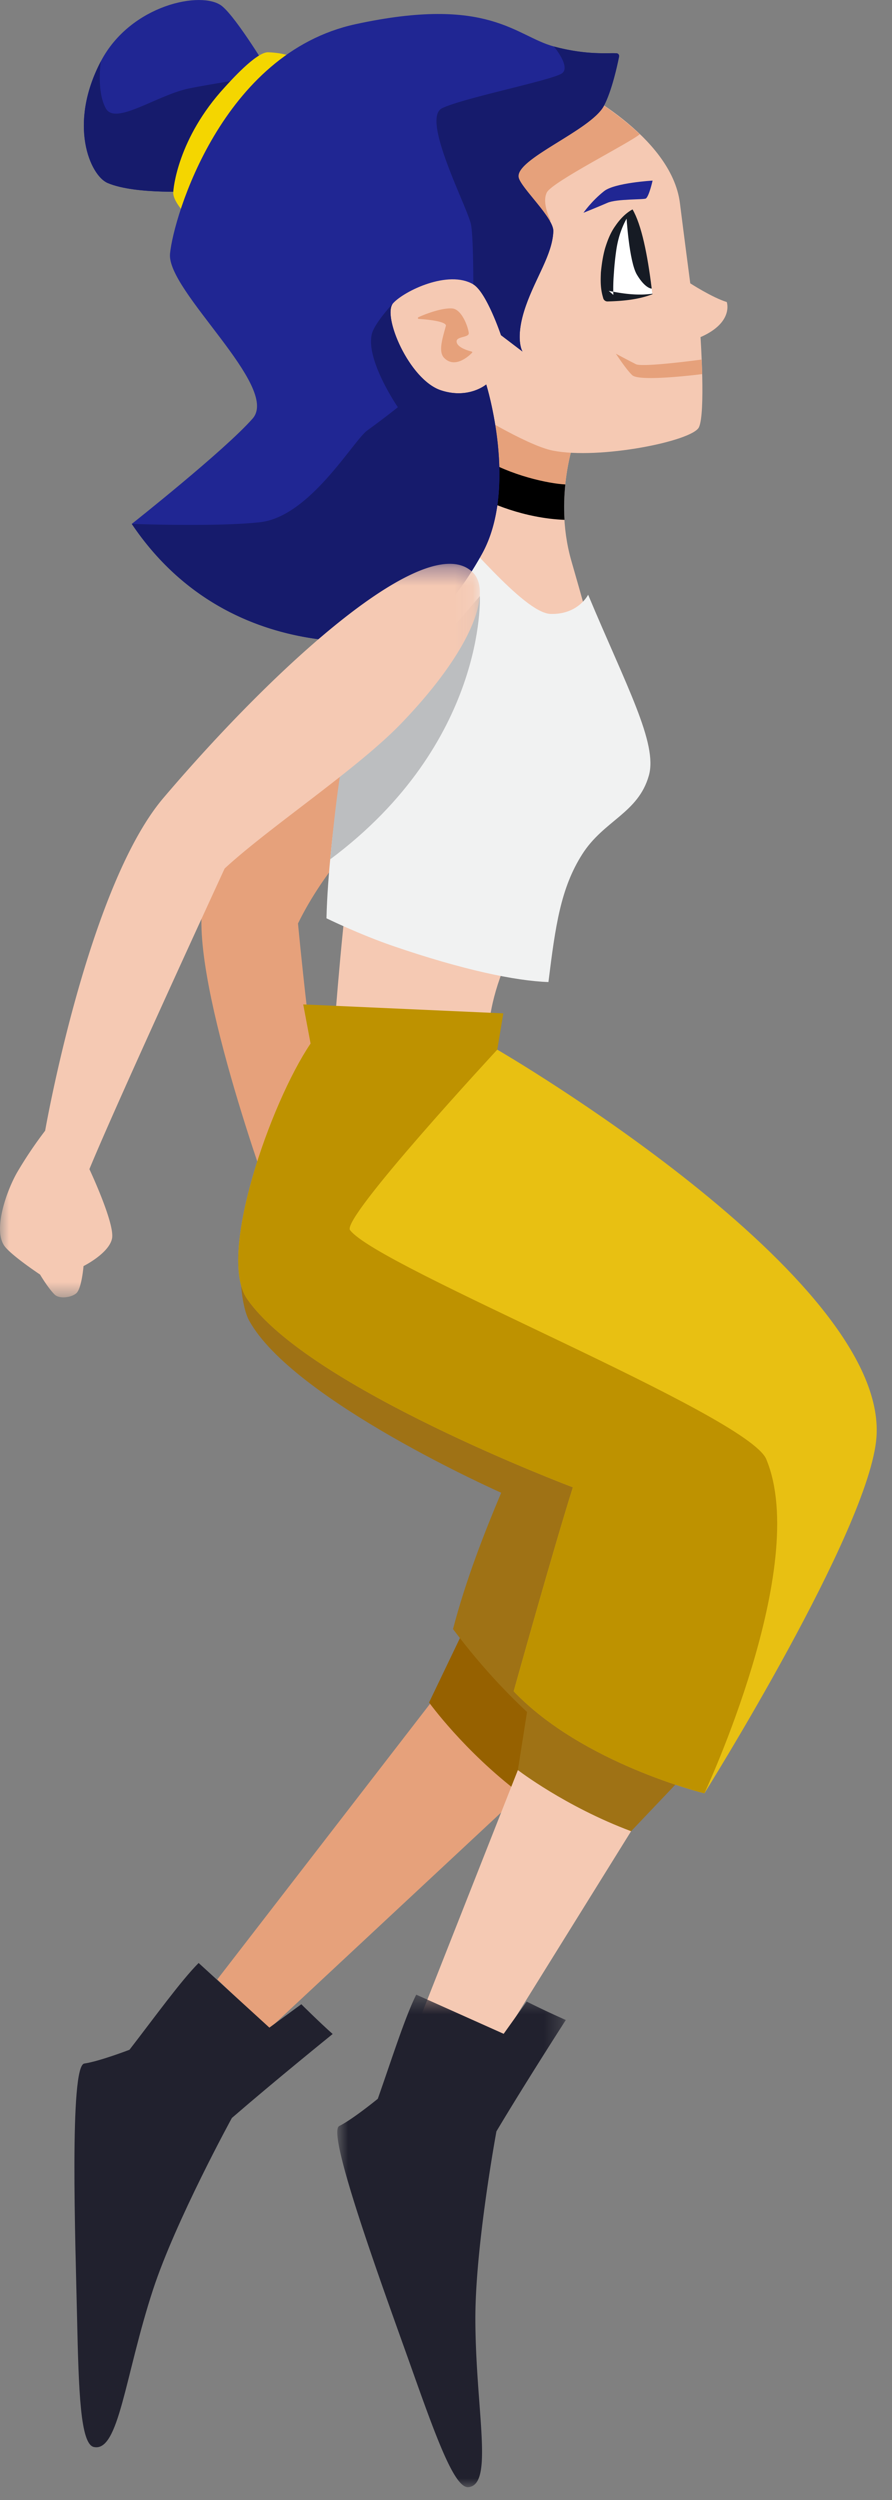 <svg xmlns="http://www.w3.org/2000/svg" xmlns:xlink="http://www.w3.org/1999/xlink" width="50" height="140" viewBox="0 0 50 140">
    <rect x="0" y="0" width="50" height="140" fill="#808080" stroke="none"/>
    <defs>
        <path id="a" d="M.907.418h12.808V28H.907z"/>
        <path id="c" d="M0 .292h26.898v41.08H0z"/>
    </defs>
    <g fill="none" fill-rule="evenodd">
        <path fill="#E6A17B" d="M29.34 100.336L15.085 113.62l-2.905-2.773 12.062-15.612z"/>
        <path fill="#966100" d="M32.78 98.363l-6.946-6.74-1.783 3.716s1.954 2.717 5.098 5.1l3.631-2.076z"/>
        <path fill="#9F7215" d="M40.718 81.717c-1.036-2.485-23.148-12.968-25.404-14.278-2.027-1.177-2.211 4.937-1.352 6.507 2.45 4.478 14.132 9.648 14.132 9.648-.939 2.23-1.974 4.86-2.701 7.634 3.523 4.697 6.811 6.81 6.811 6.81s11.014-10.321 8.514-16.321"/>
        <path fill="#E6A17B" d="M15.264 67.465s-4.925-13.347-3.81-17.295c2.471-8.75 11.71-17.59 14.941-16.174 1.375.603.843 5.074-2.895 9.07-2.986 3.191-5.306 5.61-6.796 8.648 0 0 .721 7.824 1.854 14.62l-3.294 1.131z"/>
        <path fill="#202693" d="M15.178 4.176s-1.892-3.164-2.741-3.84C11.328-.544 7.319.25 5.653 3.434c-1.858 3.549-.594 6.398.377 6.813 1.585.68 4.99.457 4.99.457l4.158-6.527z"/>
        <path fill="#161B6C" d="M15.178 4.176l-4.158 6.527s-3.405.223-4.99-.457c-.971-.415-2.235-3.264-.377-6.813 0 0-.256 1.666.279 2.638s2.868-.75 4.669-1.12c1.173-.241 4.577-.775 4.577-.775"/>
        <path fill="#F5C9B3" d="M32.398 24.063s-1.48 3.506-.365 7.367c1.115 3.862 2.126 7.547 2.017 9.16-.071 1.067-3.658 8.022-5.882 13.79-.82 2.124-.778 3.496-.778 3.496l-8.65-.22s.527-7.21 1.099-10.41c1.613-9.016 3.958-14.623 5.132-17.3 1.665-3.797 3.519-7.916 3.519-7.916l3.908 2.033z"/>
        <path fill="#F1F2F2" d="M18.3 51.425c.11-4.717 1.38-12.394 2.2-14.441 1.32-3.3 4.617-7.477 4.617-7.477.573.144 4.191 4.829 5.746 4.873 1.554.044 2.104-1.075 2.104-1.075 2.145 5.125 3.912 8.333 3.404 10.126-.596 2.11-2.527 2.507-3.736 4.409-1.209 1.9-1.503 4.012-1.893 7.155-1.839-.06-4.839-.691-8.704-2.017-1.91-.656-3.738-1.553-3.738-1.553"/>
        <path fill="#E6A17B" d="M26.786 26.068c.163-2.237.23-3.938.23-3.938l5.381 1.933s-.578 1.37-.739 3.339c0 0-1.15.019-2.839-.561-1.3-.448-2.033-.773-2.033-.773"/>
        <path fill="#F5C9B3" d="M32.046 4.832s5.589 2.708 6.067 6.548c.207 1.661.579 4.487.579 4.487s1.225.793 2.046 1.047c0 0 .41 1.14-1.471 1.965 0 0 .288 4.271-.09 5.05-.378.777-5.577 1.822-8.191 1.305-1.53-.303-4.915-2.44-4.915-2.44s-6.153 1.531-6.585-5.679c-.472-7.88 6.637-11.919 12.56-12.284"/>
        <path fill="#E6A17B" d="M27.85 11.312c2.695 1.643 3.015 1.041 3.015 1.041s-.512-.974-.215-1.573c.298-.598 4.693-2.802 5.21-3.264-1.753-1.657-3.815-2.685-3.815-2.685-2.576.16-5.376 1.014-7.68 2.578.77 1.641 2.284 3.172 3.484 3.903"/>
        <path fill="#F4D600" d="M10.327 11.915s1.003-1.91 3.45-5.233c1.456-1.976 2.558-3.52 2.558-3.52s-.44-.202-1.301-.235c-.67-.026-2.176 1.677-2.443 1.967-2.615 2.84-2.892 5.683-2.88 5.938.025.453.616 1.083.616 1.083"/>
        <path fill="#FFF" d="M36.564 16.463s-.387-3.505-1.106-4.738c0 0-.97.734-1.272 2.454-.29 1.645-.095 2.406-.095 2.406s1.475.162 2.473-.122"/>
        <path fill="#000" d="M31.687 27.129c-.915-.044-3.07-.492-4.697-1.508-.163.61-.33 1.279-.588 1.958.994.604 3.01 1.443 5.24 1.533-.042-.71-.018-1.377.045-1.983"/>
        <path fill="#161B24" d="M35.457 11.726c-.528.71-.806 1.511-.918 2.325a15.82 15.82 0 0 0-.128 1.253 10.18 10.18 0 0 0-.03 1.206l-.002.002-.256-.223c.784.157 1.617.276 2.437.16.007-.002.015.003.017.011a.016.016 0 0 1-.01.018c-.79.302-1.647.38-2.509.404a.247.247 0 0 1-.242-.172l-.015-.05v-.005c-.15-.503-.138-.942-.119-1.402.045-.455.108-.89.231-1.336.136-.441.302-.88.572-1.255.256-.378.577-.721.972-.936"/>
        <path fill="#161B24" d="M35.457 11.726c.501.858.84 2.533 1.074 4.437 0 0-.358.01-.83-.781-.445-.743-.592-3.33-.592-3.33l.348-.326z"/>
        <path fill="#E6A17B" d="M39.327 20.136s.026.508.031.814c0 0-3.484.45-3.914.064-.322-.29-.922-1.207-.922-1.207s.486.262 1.12.587c.374.192 3.685-.258 3.685-.258M23.472 17.86c-.055-.002-.065-.074-.015-.097.411-.19 1.321-.53 1.885-.49.55.039.903 1.058.934 1.375.028.292-.813.155-.665.56.103.278.639.433.831.48a.04.04 0 0 1 .019.067c-.197.2-.96.894-1.559.294-.35-.35-.1-1.094.09-1.797.059-.217-.801-.35-1.52-.391"/>
        <path fill="#202693" d="M36.58 10.114s-.192.865-.373 1c-.102.076-1.632.014-2.16.245-.482.211-1.343.558-1.343.558s.449-.654 1.159-1.214c.594-.469 2.718-.589 2.718-.589M29.29 19.688l-1.208-.918s-.806-2.4-1.55-2.844c-1.397-.835-3.867.365-4.495 1.053-.63.687.892 4.293 2.684 4.88 1.549.509 2.535-.33 2.535-.33s1.81 5.793-.24 9.49c-2.05 3.698-4.08 4.685-4.08 4.685s-9.813 2.155-15.55-6.365c0 0 5.213-4.121 6.775-5.9 1.562-1.777-4.83-7.16-4.631-9.232.198-2.073 2.918-11.228 10.396-12.852 7.479-1.624 8.969.669 11.12 1.248 1.877.504 3.06.347 3.513.38.097.008.16.093.142.188-.1.494-.407 1.914-.848 2.753-.724 1.376-4.998 2.98-4.782 4.013.123.584 1.977 2.264 1.946 3.018-.054 1.296-.973 2.554-1.541 4.173-.646 1.842-.186 2.56-.186 2.56"/>
        <path fill="#F5C9B3" d="M35.375 102.548l-9.307 14.966-3.579-1.823 6.54-16.567z"/>
        <path fill="#9F7215" d="M38.259 99.517l-8.587-4.464-.643 4.071s2.652 2.042 6.347 3.424l2.883-3.031z"/>
        <g transform="translate(18 111.283)">
            <mask id="b" fill="#fff">
                <use xlink:href="#a"/>
            </mask>
            <path fill="#21212E" d="M9.826 8.075c1.62-2.716 3.89-6.238 3.89-6.238A51.479 51.479 0 0 1 11.522.805l-1.29 1.806-4.9-2.193c-.629 1.253-1.392 3.67-2.155 5.831 0 0-1.399 1.145-2.162 1.526-.763.382 2.671 9.666 4.07 13.61 1.4 3.942 2.41 6.698 3.18 6.613 1.43-.16.393-4.32.381-9.412-.01-4.072 1.18-10.51 1.18-10.51" mask="url(#b)"/>
        </g>
        <path fill="#21212E" d="M12.997 118.607c2.39-2.07 5.65-4.703 5.65-4.703-.735-.65-1.757-1.667-1.757-1.667l-1.79 1.31-3.966-3.62c-.99.992-2.473 3.047-3.876 4.86 0 0-1.688.648-2.532.771-.844.122-.498 10.015-.407 14.198.091 4.183.187 7.118.944 7.277 1.408.298 1.73-3.978 3.316-8.816 1.27-3.869 4.418-9.61 4.418-9.61"/>
        <path fill="#E8C012" d="M13.84 72.718c-1.66-2.425 1.305-10.925 3.57-14.28l10.465.343S49.772 71.482 49.13 80.474c-.369 5.16-9.646 19.951-9.646 19.951s-6.818-1.659-10.688-5.713c0 0 2.211-7.923 3.317-11.424 0 0-14.862-5.59-18.273-10.57"/>
        <path fill="#161B6C" d="M22.036 16.978c-.628.687.892 4.294 2.684 4.881 1.55.508 2.535-.329 2.535-.329s1.812 5.792-.239 9.49c-2.05 3.697-4.08 4.683-4.08 4.683s-9.813 2.156-15.55-6.365c0 0 4.78.178 7.194-.094 2.798-.315 5.215-4.566 6.012-5.142.975-.705 1.71-1.298 1.71-1.298s-1.822-2.644-1.456-4.108c.15-.605 1.19-1.718 1.19-1.718M26.532 15.926c.744.445 1.55 2.844 1.55 2.844l1.207.918s-.46-.719.186-2.56c.569-1.619 1.487-2.877 1.541-4.174.033-.753-1.822-2.434-1.944-3.017-.217-1.033 4.057-2.637 4.78-4.013.443-.839.75-2.259.849-2.753a.153.153 0 0 0-.142-.187c-.453-.034-1.636.123-3.512-.38 0 0 .941 1.113.47 1.491-.471.38-5.564 1.39-6.74 1.968-1.178.58 1.357 5.395 1.616 6.475.142.588.139 3.388.139 3.388"/>
        <path fill="#BE9200" d="M42.954 81.717C41.918 79.232 21.186 70.97 19.62 68.884c-.5-.667 8.254-10.103 8.254-10.103l.339-2.033-11.216-.501.412 2.192c-2.265 3.354-5.231 11.855-3.57 14.279 3.41 4.98 18.273 10.57 18.273 10.57-1.105 3.5-3.317 11.425-3.317 11.425 3.87 4.053 10.688 5.712 10.688 5.712s5.97-12.708 3.47-18.708"/>
        <path fill="#BCBEC0" d="M26.898 33.382s.394 8.195-8.388 14.74c0 0 .402-4.43.779-5.872l7.609-8.868z"/>
        <g transform="translate(0 31.283)">
            <mask id="d" fill="#fff">
                <use xlink:href="#c"/>
            </mask>
            <path fill="#F5C9B3" d="M2.53 32.04S4.918 18.386 9.162 13.4C15.528 5.917 23.982-1.73 26.505.776c1.072 1.066.023 4.257-4 8.438-2.466 2.565-7.412 5.826-9.913 8.14 0 0-5.972 12.938-7.581 16.835 0 0 1.436 3.05 1.269 3.883-.166.833-1.598 1.546-1.598 1.546s-.1 1.255-.406 1.523c-.271.237-.948.338-1.218.068-.373-.372-.813-1.117-.813-1.117S.727 39.086.282 38.536c-.71-.88.075-3.109.677-4.163a23.055 23.055 0 0 1 1.57-2.334" mask="url(#d)"/>
        </g>
    </g>
</svg>
